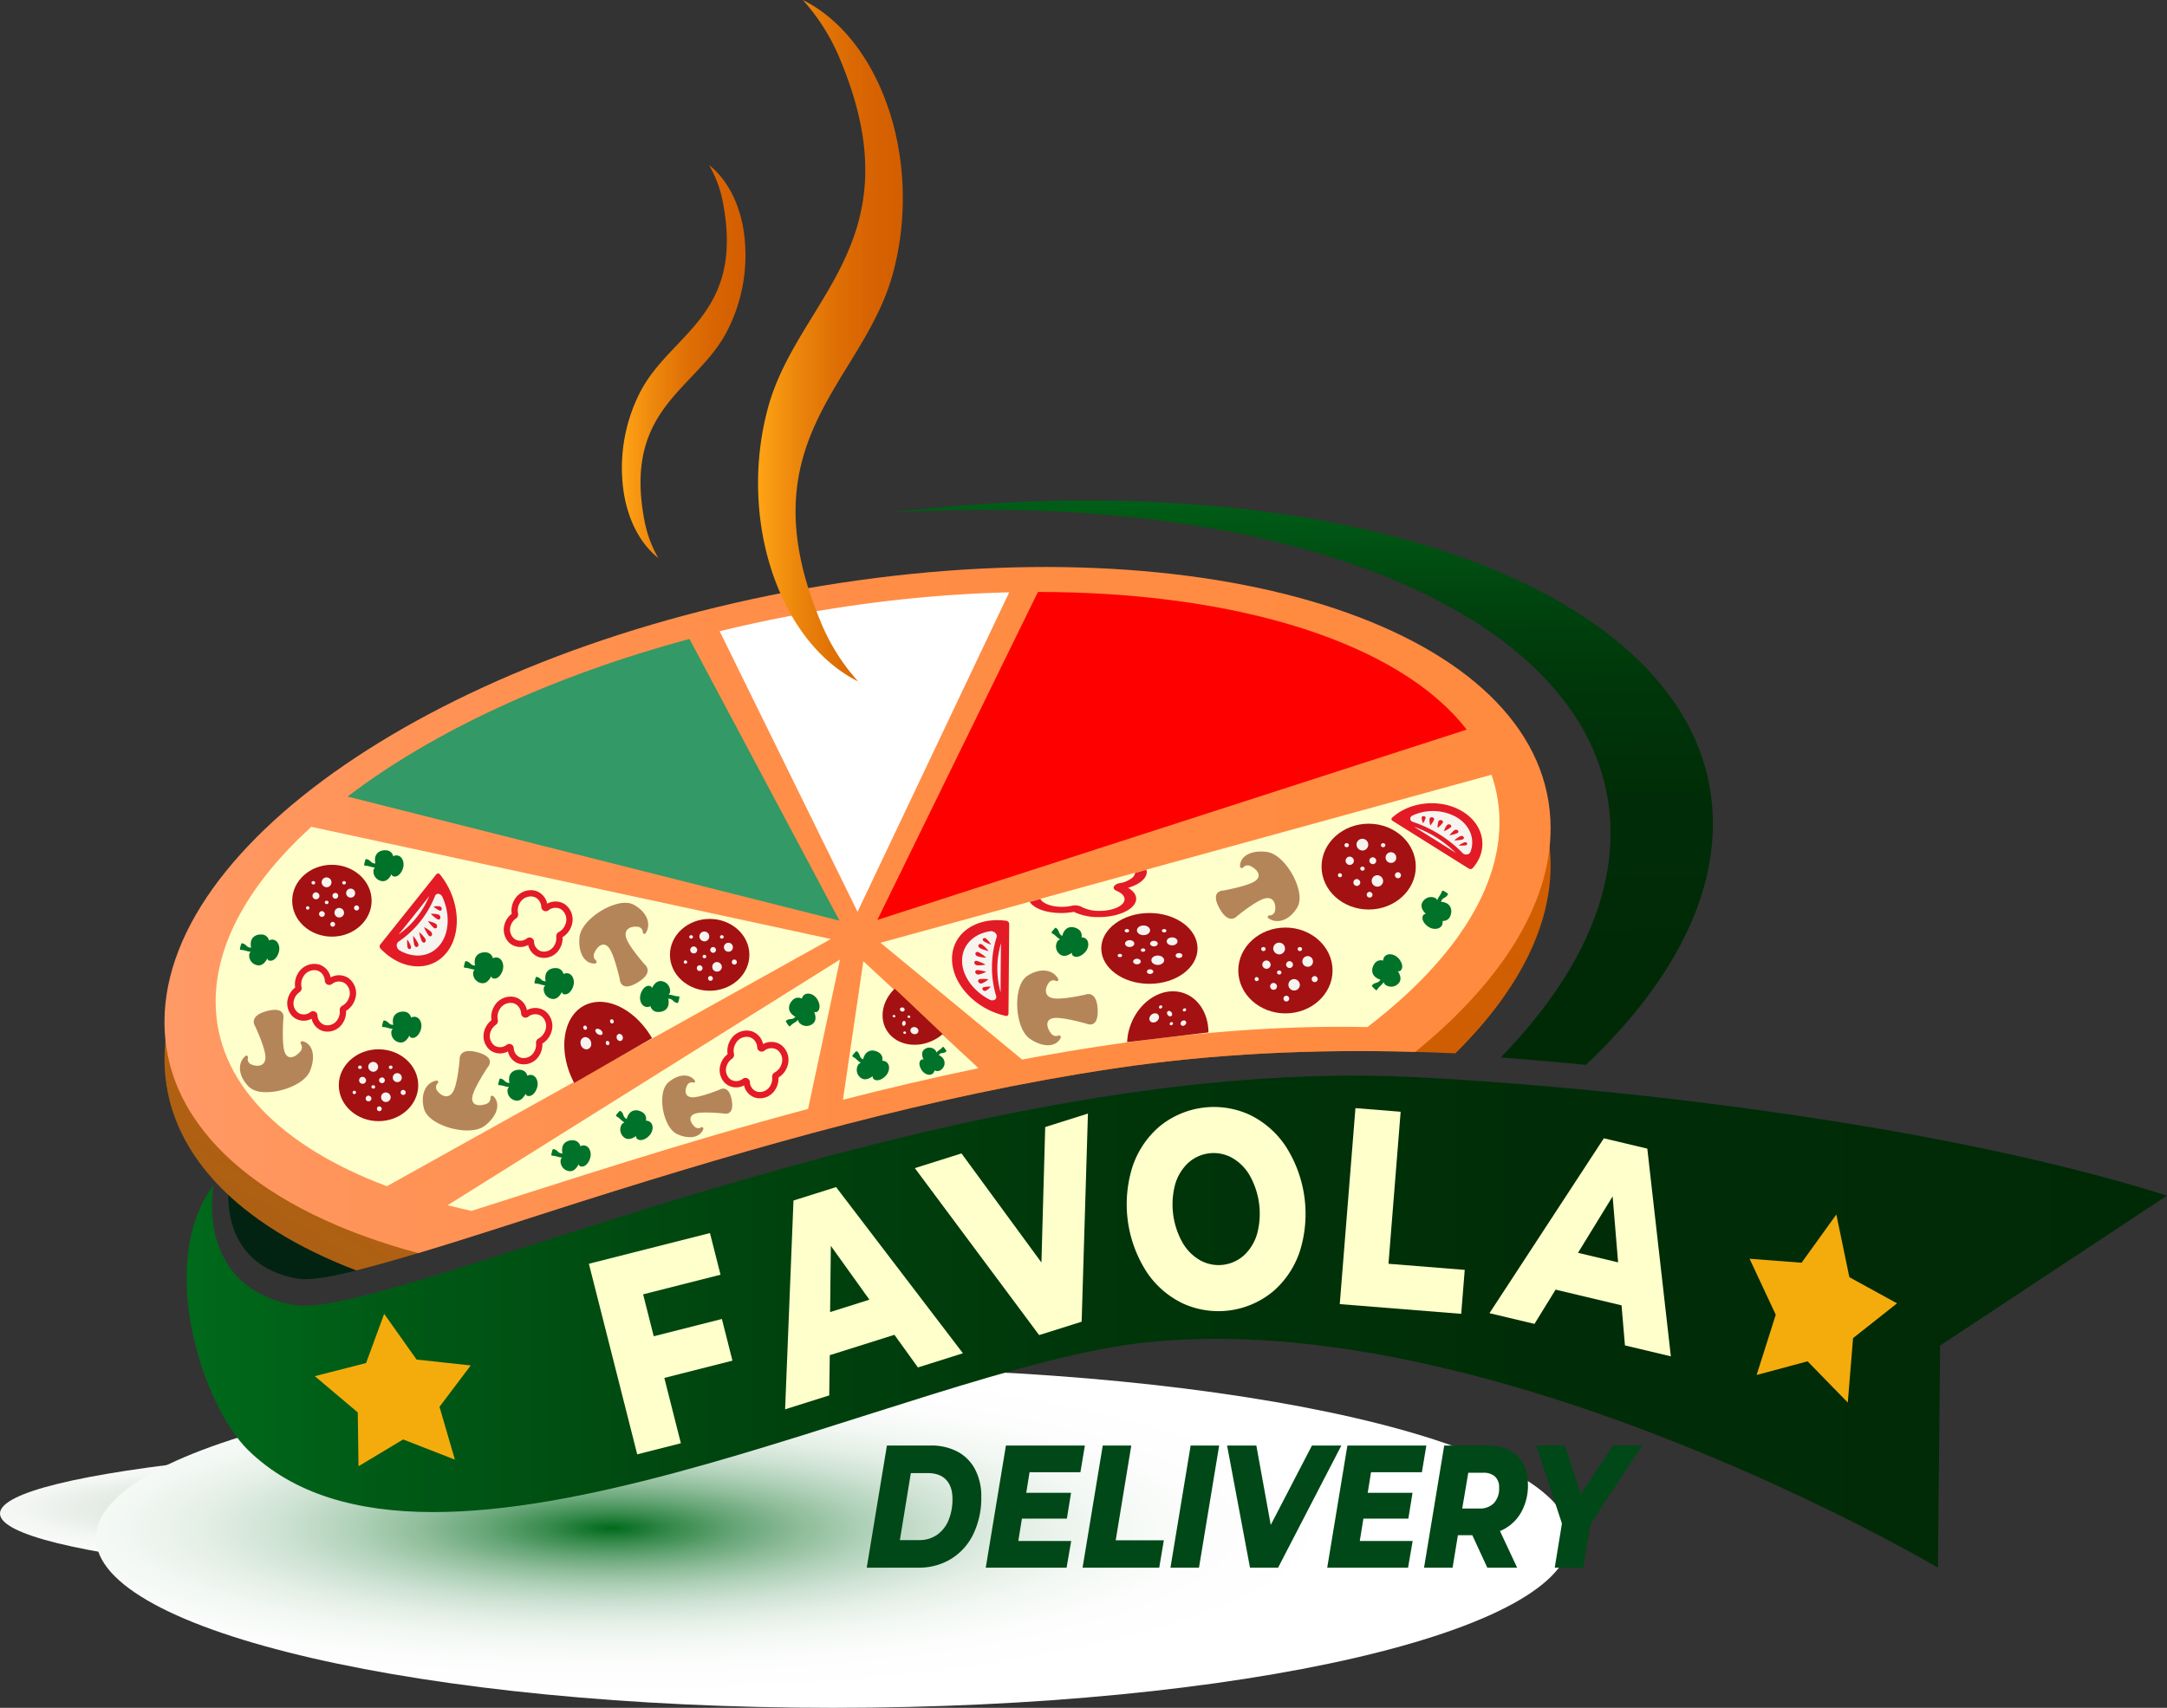 <svg xmlns="http://www.w3.org/2000/svg" xmlns:xlink="http://www.w3.org/1999/xlink" viewBox="0 0 833.019 656.683"><rect x="0" y="0" width="833.019" height="656.683" fill="#333333" stroke="none"/><defs><style>.a5679d46-05f0-4338-8aa2-b23432a3cfeb{isolation:isolate;}.a095a952-1fd0-411e-8ebf-7a6580724344,.a2e5233e-1ddb-412e-80c2-956305ceccbe,.ae158e92-302f-4ca6-ac26-422ae36946f0,.b0dff53c-b5fc-44c5-a2a1-aa030bac6d82,.b5c9ccbe-d242-4153-9c7d-1d5dea6f3d14,.b61f7fa3-f011-4c11-be21-daecb8ea1b67,.b6632977-c80e-47cd-877a-d62a62efac0e,.b8a87171-a213-438b-a3c7-887672347691,.bc217153-6115-44f0-8443-54d680c5cd47,.e15eeac4-5ceb-4e10-9d4d-033c995e7b92,.e199da4b-9f74-4cc8-9635-08727a28168b,.ea734db6-503d-46ef-81bf-0170f4c67238,.f439c09b-6a0f-4fe2-a2d5-1259f36e9a3a,.fe2ca15c-6db2-44a9-8458-6d9ae452ea59,.ff0c7609-188f-453c-a802-141592fd5f71{fill-rule:evenodd;}.a2e5233e-1ddb-412e-80c2-956305ceccbe,.ae158e92-302f-4ca6-ac26-422ae36946f0,.b5c9ccbe-d242-4153-9c7d-1d5dea6f3d14{mix-blend-mode:multiply;}.a2e5233e-1ddb-412e-80c2-956305ceccbe{fill:url(#b8b0de24-1ef9-478b-b23c-ed032833e86e);}.ae158e92-302f-4ca6-ac26-422ae36946f0{fill:url(#b20714d1-0e03-4ac8-bf89-0be9fd901be8);}.b5c9ccbe-d242-4153-9c7d-1d5dea6f3d14{fill:url(#e8681a19-5a0d-44d6-ae1d-4e3d0cb12e7b);}.fe2ca15c-6db2-44a9-8458-6d9ae452ea59{fill:url(#a57e8a2e-8b17-4812-9aef-e1eb91b250fd);}.b0dff53c-b5fc-44c5-a2a1-aa030bac6d82{fill:#022311;}.e15eeac4-5ceb-4e10-9d4d-033c995e7b92{fill:url(#b0286512-3a28-4645-ac85-bd637ad35396);}.bc217153-6115-44f0-8443-54d680c5cd47{fill:url(#a26d01fd-2185-445a-b783-85ee3b91ad62);}.b61f7fa3-f011-4c11-be21-daecb8ea1b67{fill:#396;}.a095a952-1fd0-411e-8ebf-7a6580724344{fill:#fff;}.b8a87171-a213-438b-a3c7-887672347691{fill:red;}.a188c343-779e-4166-a2f6-ec50bf1eeee9,.b6632977-c80e-47cd-877a-d62a62efac0e{fill:#ffc;}.ea734db6-503d-46ef-81bf-0170f4c67238{fill:url(#acc3e2c0-abf5-40f2-ba95-d3d24750f3a9);}.f439c09b-6a0f-4fe2-a2d5-1259f36e9a3a{fill:#f4ac0c;}.e199da4b-9f74-4cc8-9635-08727a28168b{fill:url(#f7b901a4-46fb-43b5-9e5a-f939d988c26f);}.ff0c7609-188f-453c-a802-141592fd5f71{fill:url(#a9b3a0a9-2002-4bff-aa7d-e7dffc4e8546);}.e30b437f-d57f-4338-8ff1-6603bd78f9d4{fill:#004817;}.bcf9acc8-024d-4285-bc67-b0a6ef088194{fill:#a31113;}.f1ff6e37-6c4d-40ad-8bfa-d1e08ee2f07e{fill:#f7f4f0;}.f930aeb3-11c8-44e1-8d1b-d27815c8826f{fill:#b5855a;}.b8bd7982-6633-4fa6-aac9-3860fe00f5bd{fill:#e31b27;}.a2d54ae2-c48b-4337-b54f-d1654d135bd6{fill:#00722a;}</style><radialGradient id="b8b0de24-1ef9-478b-b23c-ed032833e86e" cx="203.222" cy="364.896" r="159.128" gradientTransform="translate(-65.386 523.011) scale(1.285 0.158)" gradientUnits="userSpaceOnUse"><stop offset="0"/><stop offset="0.003" stop-color="#020202"/><stop offset="0.084" stop-color="#373737"/><stop offset="0.168" stop-color="#656565"/><stop offset="0.258" stop-color="#8f8f8f"/><stop offset="0.352" stop-color="#b1b1b1"/><stop offset="0.45" stop-color="#cecece"/><stop offset="0.556" stop-color="#e4e4e4"/><stop offset="0.671" stop-color="#f3f3f3"/><stop offset="0.804" stop-color="#fcfcfc"/><stop offset="0.995" stop-color="#fff"/></radialGradient><radialGradient id="b20714d1-0e03-4ac8-bf89-0be9fd901be8" cx="220.071" cy="-140.67" r="159.126" gradientTransform="translate(-193.887 606.079) scale(1.781 0.185)" gradientUnits="userSpaceOnUse"><stop offset="0" stop-color="#003f05"/><stop offset="0.003" stop-color="#024107"/><stop offset="0.084" stop-color="#37683b"/><stop offset="0.168" stop-color="#658b68"/><stop offset="0.258" stop-color="#8faa91"/><stop offset="0.352" stop-color="#b1c5b3"/><stop offset="0.45" stop-color="#cedacf"/><stop offset="0.556" stop-color="#e4eae4"/><stop offset="0.671" stop-color="#f3f6f3"/><stop offset="0.804" stop-color="#fcfdfc"/><stop offset="0.995" stop-color="#fff"/></radialGradient><radialGradient id="e8681a19-5a0d-44d6-ae1d-4e3d0cb12e7b" cx="240.783" cy="-867.328" r="159.137" gradientTransform="translate(-193.887 943.18) scale(1.781 0.41)" gradientUnits="userSpaceOnUse"><stop offset="0" stop-color="#006a1b"/><stop offset="0.003" stop-color="#026b1d"/><stop offset="0.084" stop-color="#378a4c"/><stop offset="0.168" stop-color="#65a576"/><stop offset="0.258" stop-color="#8fbd9a"/><stop offset="0.352" stop-color="#b1d2ba"/><stop offset="0.45" stop-color="#cee2d3"/><stop offset="0.556" stop-color="#e4efe6"/><stop offset="0.671" stop-color="#f3f8f4"/><stop offset="0.804" stop-color="#fcfdfc"/><stop offset="0.995" stop-color="#fff"/></radialGradient><linearGradient id="a57e8a2e-8b17-4812-9aef-e1eb91b250fd" x1="499.283" y1="177.796" x2="501.283" y2="369.795" gradientUnits="userSpaceOnUse"><stop offset="0" stop-color="#006a1b"/><stop offset="0.092" stop-color="#005b16"/><stop offset="0.266" stop-color="#00450f"/><stop offset="0.457" stop-color="#00360a"/><stop offset="0.678" stop-color="#002d07"/><stop offset="0.995" stop-color="#002a06"/></linearGradient><linearGradient id="b0286512-3a28-4645-ac85-bd637ad35396" x1="212.057" y1="565.258" x2="446.046" y2="176.777" gradientUnits="userSpaceOnUse"><stop offset="0" stop-color="#a96015"/><stop offset="0.031" stop-color="#ab6014"/><stop offset="0.377" stop-color="#c25f09"/><stop offset="0.707" stop-color="#cf5e02"/><stop offset="1" stop-color="#d45e00"/></linearGradient><linearGradient id="a26d01fd-2185-445a-b783-85ee3b91ad62" x1="63.227" y1="349.926" x2="596.07" y2="349.926" gradientUnits="userSpaceOnUse"><stop offset="0" stop-color="#f96"/><stop offset="0.113" stop-color="#ff955b"/><stop offset="0.344" stop-color="#ff8f4c"/><stop offset="0.611" stop-color="#ff8c43"/><stop offset="0.995" stop-color="#ff8b40"/></linearGradient><linearGradient id="acc3e2c0-abf5-40f2-ba95-d3d24750f3a9" x1="71.724" y1="508.184" x2="833.019" y2="508.184" xlink:href="#a57e8a2e-8b17-4812-9aef-e1eb91b250fd"/><linearGradient id="f7b901a4-46fb-43b5-9e5a-f939d988c26f" x1="291.406" y1="130.997" x2="347.053" y2="130.997" gradientUnits="userSpaceOnUse"><stop offset="0" stop-color="#ffa415"/><stop offset="0.259" stop-color="#ed870c"/><stop offset="0.524" stop-color="#df7005"/><stop offset="0.776" stop-color="#d76301"/><stop offset="1" stop-color="#d45e00"/></linearGradient><linearGradient id="a9b3a0a9-2002-4bff-aa7d-e7dffc4e8546" x1="239.028" y1="139.015" x2="286.605" y2="139.015" xlink:href="#f7b901a4-46fb-43b5-9e5a-f939d988c26f"/></defs><title>favola-header-logo</title><g class="a5679d46-05f0-4338-8aa2-b23432a3cfeb"><g id="a5dbb71e-c2c2-4397-a4fe-378f9534806d" data-name="Layer 1"><path class="a2e5233e-1ddb-412e-80c2-956305ceccbe" d="M461.924,582.289c0,13.883-91.564,25.139-204.515,25.139-112.95,0-204.514-11.256-204.514-25.139,0-13.889,91.564-25.145,204.514-25.145C370.36,557.144,461.924,568.4,461.924,582.289Z"/><path class="ae158e92-302f-4ca6-ac26-422ae36946f0" d="M566.727,581.98c0,16.238-126.865,29.404-283.365,29.404C126.867,611.384,0,598.218,0,581.98c0-16.242,126.867-29.406,283.362-29.406C439.861,552.574,566.727,565.738,566.727,581.98Z"/><path class="b5c9ccbe-d242-4153-9c7d-1d5dea6f3d14" d="M603.609,591.359c0,36.076-126.865,65.324-283.365,65.324-156.495,0-283.363-29.248-283.363-65.324,0-36.088,126.868-65.336,283.363-65.336C476.744,526.023,603.609,555.271,603.609,591.359Z"/><path class="fe2ca15c-6db2-44a9-8458-6d9ae452ea59" d="M341.753,197.169C517.803,175.939,658.457,228.347,658.457,316.758c0,31.492-17.855,63.4-48.794,92.7-11.165-1.088-22.132-2.039-32.8-2.859,26.898-27.505,42.259-57.062,42.259-86.264C619.122,238.616,498.96,187.655,341.753,197.169Z"/><path class="b0dff53c-b5fc-44c5-a2a1-aa030bac6d82" d="M88.263,452.967s-6.445,32.639,25.741,38.623c6.175,1.15,18.631-1.579,35.834-6.582C123.48,477.767,102.264,466.837,88.263,452.967Z"/><path class="e15eeac4-5ceb-4e10-9d4d-033c995e7b92" d="M329.648,237.483c147.143-20.555,266.422,22.125,266.422,95.332,0,24.486-13.357,49.281-36.621,72.21-43.643-2.002-87.32-.759-131.232,5.812-69.621,10.414-137.519,29.842-204.509,51.07-24.19,7.665-48.412,15.809-72.793,22.814-2.851.818-8.146,2.345-13.912,3.782-45.704-17.411-73.775-45.736-73.775-81.25C63.227,334.045,182.51,258.039,329.648,237.483Z"/><path class="bc217153-6115-44f0-8443-54d680c5cd47" d="M329.648,223.179c147.143-20.557,266.422,22.126,266.422,95.33,0,29.464-19.329,59.373-52.005,85.948-38.528-1.068-77.097.581-115.849,6.381-69.621,10.414-137.519,29.842-204.509,51.07-20.936,6.637-41.895,13.626-62.961,19.927C101.212,465.844,63.227,434.256,63.227,392.944,63.227,319.741,182.51,243.732,329.648,223.179Z"/><path class="b61f7fa3-f011-4c11-be21-daecb8ea1b67" d="M133.627,306.291l189.078,47.714-57.662-108.311C212.037,259.96,166.105,281.473,133.627,306.291Z"/><path class="a095a952-1fd0-411e-8ebf-7a6580724344" d="M276.652,242.716l52.996,107.882,58.299-122.846a510.371,510.371,0,0,0-58.299,4.832A536.49,536.49,0,0,0,276.652,242.716Z"/><path class="b8a87171-a213-438b-a3c7-887672347691" d="M398.995,227.62l-61.727,126.102L563.803,280.551C538.352,247.583,476.587,227.627,398.995,227.62Z"/><path class="b6632977-c80e-47cd-877a-d62a62efac0e" d="M573.342,297.91,338.475,362.509l54.453,44.911c43.937-8.282,89.133-13.447,132.685-12.48,31.857-24.329,50.794-51.835,50.794-78.813A55.004,55.004,0,0,0,573.342,297.91Z"/><path class="b6632977-c80e-47cd-877a-d62a62efac0e" d="M376.155,410.738l-44.275-41.146-7.84,53.281C341.012,418.514,358.451,414.409,376.155,410.738Z"/><path class="b6632977-c80e-47cd-877a-d62a62efac0e" d="M310.64,426.394l12.271-57.447L172.075,463.431q4.485,1.151,9.148,2.186C216.547,454.406,261.355,439.582,310.64,426.394Z"/><path class="b6632977-c80e-47cd-877a-d62a62efac0e" d="M148.723,456.12,319.389,361.064l-199.729-43.139c-23.311,21.276-36.765,44.398-36.765,67.144C82.894,416.059,107.873,440.77,148.723,456.12Z"/><path class="ea734db6-503d-46ef-81bf-0170f4c67238" d="M82.124,455.626s-7.696,38.985,30.746,46.136c35.98,6.692,250.356-96.868,431.011-87.595l-.015-.009.112.009c87.312,4.506,207.45,19.674,289.039,45.577l-87.202,57.624-.858,85.42S574.511,501.879,440.408,516.185c-92.343,9.849-274.739,109.887-344.972,41.456C78.003,540.655,59.676,485.672,82.124,455.626Z"/><polygon class="f439c09b-6a0f-4fe2-a2d5-1259f36e9a3a" points="147.679 505.195 160.145 522.778 180.954 525.032 168.95 540.934 174.861 561.247 154.975 553.494 137.817 563.792 137.532 543.097 121.019 529.154 140.727 524.112 147.679 505.195"/><polygon class="f439c09b-6a0f-4fe2-a2d5-1259f36e9a3a" points="705.91 466.984 710.915 491.097 729.245 501.156 712.338 514.526 710.31 539.297 694.852 523.45 675.265 528.702 682.619 505.536 672.549 484.006 692.547 485.543 705.91 466.984"/><path class="e199da4b-9f74-4cc8-9635-08727a28168b" d="M315.306,238.671c-28.898-69.739,16.449-91.346,27.926-133.462,6.01-22.058,5.117-47.599-4.004-69.601C332.073,18.339,321.061,6.169,308.614,0a78.798,78.798,0,0,1,14.538,23.323c28.898,69.736-16.449,91.345-27.923,133.462-6.012,22.058-5.119,47.596,4.001,69.601,7.155,17.267,18.167,29.436,30.614,35.607A78.765,78.765,0,0,1,315.306,238.671Z"/><path class="ff0c7609-188f-453c-a802-141592fd5f71" d="M247.627,199.599c-7.987-43.023,20.326-49.818,31.904-72.316a63.797,63.797,0,0,0,6.111-39.948c-1.978-10.654-6.756-18.881-13.072-23.877a45.514,45.514,0,0,1,5.434,14.973c7.992,43.023-20.324,49.816-31.902,72.316a63.808,63.808,0,0,0-6.111,39.948c1.98,10.654,6.759,18.881,13.072,23.877A45.643,45.643,0,0,1,247.627,199.599Z"/><path class="a188c343-779e-4166-a2f6-ec50bf1eeee9" d="M343.825,513.252l-24.855,7.835-.203,15.464-16.962,5.347,3.221-80.281,16.375-5.161L370.158,520.353l-17.298,5.452Zm-9.61-13.504-14.831-20.691-.284,25.456Z"/><path class="a188c343-779e-4166-a2f6-ec50bf1eeee9" d="M247.221,497.691,251.308,513.813l26.195-6.642,4.062,16.018-26.195,6.642,6.37,25.125-16.785,4.256-18.58-73.281,46.542-11.8,4.061,16.017Z"/><path class="a188c343-779e-4166-a2f6-ec50bf1eeee9" d="M418.216,428.183l-2.416,80.028L399.457,513.363l-47.786-64.204,17.936-5.653,30.729,41.95,1.454-52.095Z"/><path class="a188c343-779e-4166-a2f6-ec50bf1eeee9" d="M454.686,501.189a34.79,34.79,0,0,1-14.012-12.27,48.095,48.095,0,0,1-5.421-40.027,34.787,34.787,0,0,1,10.243-15.556,32.929,32.929,0,0,1,34.812-4.715,34.794,34.794,0,0,1,14.012,12.271,48.086,48.086,0,0,1,5.421,40.027A34.771,34.771,0,0,1,489.498,496.474a32.928,32.928,0,0,1-34.812,4.715Zm23.725-18.689a18.261,18.261,0,0,0,4.911-8.349,30.044,30.044,0,0,0-3.029-22.368,18.272,18.272,0,0,0-6.955-6.741A14.582,14.582,0,0,0,456.585,447.31a18.242,18.242,0,0,0-4.911,8.349,30.028,30.028,0,0,0,3.029,22.368,18.23,18.23,0,0,0,6.955,6.741,14.577,14.577,0,0,0,16.752-2.269Z"/><path class="a188c343-779e-4166-a2f6-ec50bf1eeee9" d="M521.047,426.093l17.377,1.391-4.678,58.457,29.313,2.346L561.707,505.188l-46.691-3.736Z"/><path class="a188c343-779e-4166-a2f6-ec50bf1eeee9" d="M623.336,501.921l-25.354-6.033-8.111,13.168-17.301-4.117,43.967-67.248,16.703,3.975,9.052,79.864-17.645-4.198Zm-1.317-16.522-2.108-25.369L606.602,481.73Z"/><path class="e30b437f-d57f-4338-8ff1-6603bd78f9d4" d="M340.94,555.829h16.837a21.362,21.362,0,0,1,10.357,2.382,16.255,16.255,0,0,1,6.729,6.843,22.199,22.199,0,0,1,2.354,10.499,31.807,31.807,0,0,1-3.074,14.355,22.744,22.744,0,0,1-8.557,9.526,23.595,23.595,0,0,1-12.573,3.354H333.186Zm12.406,36.36a11.674,11.674,0,0,0,6.896-2.046,12.646,12.646,0,0,0,4.403-5.636,21.015,21.015,0,0,0,1.495-8.15q0-4.762-2.437-7.346-2.438-2.583-7.145-2.583h-6.425l-4.209,25.761Z"/><path class="e30b437f-d57f-4338-8ff1-6603bd78f9d4" d="M395.772,566.093l-1.273,7.916h17.225l-1.606,9.929H392.837l-1.385,8.587h20.327l-1.772,10.264H378.935l7.754-46.96H417.041l-1.717,10.265Z"/><path class="e30b437f-d57f-4338-8ff1-6603bd78f9d4" d="M423.909,555.829H434.876l-5.982,36.428h18.5l-1.772,10.532h-29.467Z"/><path class="e30b437f-d57f-4338-8ff1-6603bd78f9d4" d="M457.694,555.829h10.967l-7.755,46.96h-10.967Z"/><path class="e30b437f-d57f-4338-8ff1-6603bd78f9d4" d="M515.629,555.829l-24.315,46.96H480.513l-8.806-46.96h11.243l5.539,30.524,15.841-30.524Z"/><path class="e30b437f-d57f-4338-8ff1-6603bd78f9d4" d="M527.038,566.093l-1.273,7.916h17.226l-1.606,9.929H524.103l-1.385,8.587h20.327l-1.772,10.264H510.2l7.755-46.96h30.352l-1.717,10.265Z"/><path class="e30b437f-d57f-4338-8ff1-6603bd78f9d4" d="M584.529,581.891a16.516,16.516,0,0,1-7.92,6.81l6.591,14.088H571.735L565.975,590.311h-5.538l-2.05,12.478h-10.967l7.755-46.96h16.561q7.421,0,11.521,3.958,4.099,3.959,4.099,11.002A21.011,21.011,0,0,1,584.529,581.891ZM574.671,567.737a6.48,6.48,0,0,0-4.486-1.442h-5.761l-2.326,13.752h6.536a7.457,7.457,0,0,0,5.649-2.079,8.191,8.191,0,0,0,1.994-5.904A5.523,5.523,0,0,0,574.671,567.737Z"/><path class="e30b437f-d57f-4338-8ff1-6603bd78f9d4" d="M611.337,586.152,608.623,602.789H597.656l2.77-16.973-9.858-29.987h11.021l6.093,18.717,12.406-18.717H631.221Z"/><path class="bcf9acc8-024d-4285-bc67-b0a6ef088194" d="M451.922,381.216c7.422.59,12.585,7.352,12.614,15.763l-31.249,3.746a21.272,21.272,0,0,1,.257-2.568C435.214,388.143,443.459,380.544,451.922,381.216Z"/><path class="f1ff6e37-6c4d-40ad-8bfa-d1e08ee2f07e" d="M445.278,391.974a2.195,2.195,0,0,1-2.516,1.114,1.504,1.504,0,0,1-.674-2.255,2.197,2.197,0,0,1,2.516-1.114A1.506,1.506,0,0,1,445.278,391.974Z"/><path class="f1ff6e37-6c4d-40ad-8bfa-d1e08ee2f07e" d="M448.652,389.206a.798.798,0,0,1,1.241-.337,1.32,1.32,0,0,1,.666,1.435.798.798,0,0,1-1.241.337A1.321,1.321,0,0,1,448.652,389.206Z"/><path class="f1ff6e37-6c4d-40ad-8bfa-d1e08ee2f07e" d="M453.977,393.069a1.28,1.28,0,0,1,1.467-.651.878.878,0,0,1,.394,1.316,1.282,1.282,0,0,1-1.467.652A.879.879,0,0,1,453.977,393.069Z"/><path class="f1ff6e37-6c4d-40ad-8bfa-d1e08ee2f07e" d="M454.774,388.116a.759.759,0,0,1,.87-.387.521.521,0,0,1,.234.782.76.76,0,0,1-.871.385A.52.52,0,0,1,454.774,388.116Z"/><path class="f1ff6e37-6c4d-40ad-8bfa-d1e08ee2f07e" d="M449.783,393.334a.72.72,0,0,1,.896-.26.553.553,0,0,1,.096.832.723.723,0,0,1-.898.259A.553.553,0,0,1,449.783,393.334Z"/><path class="f1ff6e37-6c4d-40ad-8bfa-d1e08ee2f07e" d="M446.649,387.479a.721.721,0,0,1-.896.26.553.553,0,0,1-.094-.832.721.721,0,0,1,.896-.26A.553.553,0,0,1,446.649,387.479Z"/><path class="f930aeb3-11c8-44e1-8d1b-d27815c8826f" d="M486.879,327.564c5.818.737,10.02,8.837,10.02,8.837s4.586,7.924,1.74,12.606c-2.953,4.865-7.595,6.427-10.987,4.106a.599.599,0,0,1,.223-1.128,2.168,2.168,0,0,0,2.268-1.801c.457-2.605-.591-5.573-4.02-4.684-3.433.89-10.588,6.767-10.588,6.767s-3.089,3.693-6.787-3.047c-3.695-6.738,1.402-6.776,1.402-6.776s9.454-1.686,12.293-3.652c2.838-1.968.864-4.512-1.699-5.74a2.343,2.343,0,0,0-2.94.568.676.676,0,0,1-1.123-.513C476.68,329.24,480.835,326.796,486.879,327.564Z"/><path class="b8bd7982-6633-4fa6-aac9-3860fe00f5bd" d="M564.642,333.997l-29.355-18.4a.708.708,0,0,1-.155-1.162c6.998-6.411,18.999-7.474,27.289-2.278s9.831,14.746,3.674,21.682A1.196,1.196,0,0,1,564.642,333.997Z"/><path class="f1ff6e37-6c4d-40ad-8bfa-d1e08ee2f07e" d="M563.911,328.542a1.939,1.939,0,0,1-1.659-.519,47.827,47.827,0,0,0-19.111-11.99,1.417,1.417,0,0,1-1.025-1.165,1.321,1.321,0,0,1,.833-1.258,18.534,18.534,0,0,1,17.264.788c5.058,3.168,6.856,8.466,5.033,13.201A1.635,1.635,0,0,1,563.911,328.542Z"/><path class="f1ff6e37-6c4d-40ad-8bfa-d1e08ee2f07e" d="M543.585,317.912q8.078,4.97,16.03,10.046A42.746,42.746,0,0,0,543.585,317.912Z"/><path class="b8bd7982-6633-4fa6-aac9-3860fe00f5bd" d="M560.041,320.425a13.082,13.082,0,0,1-2.831.773l.004-.003a9.209,9.209,0,0,1,1.796-1.898l.045-.034a1.068,1.068,0,0,1,.728-.216,1.006,1.006,0,0,1,.678.306.578.578,0,0,1,.142.572.743.743,0,0,1-.456.457Z"/><path class="b8bd7982-6633-4fa6-aac9-3860fe00f5bd" d="M561.989,322.839a13.409,13.409,0,0,1-2.965.315l.002-.003a10.618,10.618,0,0,1,2.228-1.577l.052-.028a1.129,1.129,0,0,1,.768-.099.895.895,0,0,1,.591.405.568.568,0,0,1-.002.584.842.842,0,0,1-.56.377Z"/><path class="b8bd7982-6633-4fa6-aac9-3860fe00f5bd" d="M563.287,325.055a12.045,12.045,0,0,1-2.56.053l.002-.003a9.724,9.724,0,0,1,2.093-1.162l.046-.022a1.008,1.008,0,0,1,.667-.025.703.703,0,0,1,.449.38.481.481,0,0,1-.075.491.795.795,0,0,1-.523.275Z"/><path class="b8bd7982-6633-4fa6-aac9-3860fe00f5bd" d="M552.912,315.956a7.07,7.07,0,0,0-.273,2.377l.004-.003a9.489,9.489,0,0,0,1.888-1.839l.031-.043a.614.614,0,0,0,.091-.615.833.833,0,0,0-.531-.455,1.084,1.084,0,0,0-.733.025.747.747,0,0,0-.45.461Z"/><path class="b8bd7982-6633-4fa6-aac9-3860fe00f5bd" d="M549.509,315.019a7.062,7.062,0,0,0,.316,2.371l.004-.003a8.303,8.303,0,0,0,1.397-2.099l.021-.046a.61.61,0,0,0-.064-.618.94.94,0,0,0-.632-.362,1.042,1.042,0,0,0-.711.139.659.659,0,0,0-.327.523Z"/><path class="b8bd7982-6633-4fa6-aac9-3860fe00f5bd" d="M546.504,314.537a6.26,6.26,0,0,0,.543,1.994l.002-.003a6.743,6.743,0,0,0,.924-1.895l.012-.04a.541.541,0,0,0-.126-.522.835.835,0,0,0-.57-.26.847.847,0,0,0-.579.173.543.543,0,0,0-.213.473Z"/><path class="b8bd7982-6633-4fa6-aac9-3860fe00f5bd" d="M557.524,318.252a11.463,11.463,0,0,1-2.457,1.363l.002-.006a7.811,7.811,0,0,1,1.076-2.216l.029-.043a.948.948,0,0,1,.628-.368,1.134,1.134,0,0,1,.758.145.662.662,0,0,1,.333.519.641.641,0,0,1-.281.541Z"/><path class="f930aeb3-11c8-44e1-8d1b-d27815c8826f" d="M396.106,399.565c-4.889-3.239-5.066-12.362-5.066-12.362s-.6-9.136,4.026-12.072c4.803-3.052,9.656-2.396,11.669,1.188a.599.599,0,0,1-.699.912,2.168,2.168,0,0,0-2.831.609c-1.564,2.133-1.94,5.258,1.528,5.981,3.472.724,12.491-1.374,12.491-1.374s4.406-1.942,4.734,5.74c.326,7.678-4.259,5.453-4.259,5.453s-9.222-2.678-12.638-2.173c-3.417.507-2.774,3.662-1.021,5.899a2.343,2.343,0,0,0,2.887.794.676.676,0,0,1,.779.958C405.991,402.582,401.183,402.931,396.106,399.565Z"/><path class="b8bd7982-6633-4fa6-aac9-3860fe00f5bd" d="M387.947,355.215l-.273,34.644a.857.857,0,0,1-1.145.743c-11.531-2.581-20.64-12.23-20.564-22.014s9.311-16.116,20.848-14.526A1.29,1.29,0,0,1,387.947,355.215Z"/><path class="f1ff6e37-6c4d-40ad-8bfa-d1e08ee2f07e" d="M382.573,358.705a1.658,1.658,0,0,1,.544,1.684,38.197,38.197,0,0,0-.189,22.56,1.256,1.256,0,0,1-.571,1.485,2.035,2.035,0,0,1-1.904-.047c-6.257-3.214-10.662-9.133-10.615-15.1.044-5.968,4.54-10.284,10.837-11.222A2.345,2.345,0,0,1,382.573,358.705Z"/><path class="f1ff6e37-6c4d-40ad-8bfa-d1e08ee2f07e" d="M384.652,381.584c-.017-6.323.039-12.618.146-18.917A34.105,34.105,0,0,0,384.652,381.584Z"/><path class="b8bd7982-6633-4fa6-aac9-3860fe00f5bd" d="M376.425,366.265a15.669,15.669,0,0,1,2.71,2.002l-.006-.002a14.323,14.323,0,0,1-3.231-.53l-.066-.02a1.295,1.295,0,0,1-.716-.506.824.824,0,0,1-.122-.738.669.669,0,0,1,.52-.421,1.133,1.133,0,0,1,.794.147Z"/><path class="b8bd7982-6633-4fa6-aac9-3860fe00f5bd" d="M377.725,363.339a14.368,14.368,0,0,1,2.307,2.356l-.005,0a15.489,15.489,0,0,1-3.173-1.067l-.064-.03a1.23,1.23,0,0,1-.616-.601.728.728,0,0,1,.042-.715.757.757,0,0,1,.629-.306,1.205,1.205,0,0,1,.777.278Z"/><path class="b8bd7982-6633-4fa6-aac9-3860fe00f5bd" d="M379.243,361.069a12.159,12.159,0,0,1,1.756,2.15l-.005,0a13.471,13.471,0,0,1-2.638-1.169l-.054-.028a1.032,1.032,0,0,1-.47-.554.583.583,0,0,1,.11-.582.686.686,0,0,1,.578-.194,1.082,1.082,0,0,1,.643.3Z"/><path class="b8bd7982-6633-4fa6-aac9-3860fe00f5bd" d="M376.358,374.679a10.128,10.128,0,0,0,2.734-1.017l-.005-.002a14.613,14.613,0,0,0-3.229-.638l-.067-.004a.874.874,0,0,0-.721.246.691.691,0,0,0-.136.691,1.108,1.108,0,0,0,.513.61,1.142,1.142,0,0,0,.793.14Z"/><path class="b8bd7982-6633-4fa6-aac9-3860fe00f5bd" d="M377.612,378.066a8.82,8.82,0,0,0,2.336-1.515l-.006-.001a13.2,13.2,0,0,0-3.182-.085l-.064.006a.717.717,0,0,0-.591,1.107,1.186,1.186,0,0,0,.621.532,1.028,1.028,0,0,0,.779.004Z"/><path class="b8bd7982-6633-4fa6-aac9-3860fe00f5bd" d="M379.089,380.876a7.151,7.151,0,0,0,1.781-1.51l-.005,0a10.666,10.666,0,0,0-2.649.21l-.051.011a.629.629,0,0,0-.477.382.684.684,0,0,0,.099.621,1.028,1.028,0,0,0,.571.402.837.837,0,0,0,.649-.067Z"/><path class="b8bd7982-6633-4fa6-aac9-3860fe00f5bd" d="M375.762,369.549a15.878,15.878,0,0,1,3.095,1.373l-.008.001a12.352,12.352,0,0,1-3.094.25L375.69,371.172a1.319,1.319,0,0,1-.812-.341,1.011,1.011,0,0,1-.347-.721.625.625,0,0,1,.336-.557.996.996,0,0,1,.767-.045Z"/><path class="bcf9acc8-024d-4285-bc67-b0a6ef088194" d="M341.265,396.783c-3.51-4.965-2.229-11.937,2.685-16.614l18.429,17.453a16.734,16.734,0,0,1-1.638,1.262C354.004,403.387,345.268,402.445,341.265,396.783Z"/><path class="f1ff6e37-6c4d-40ad-8bfa-d1e08ee2f07e" d="M351.021,394.976a1.687,1.687,0,0,1,1.959.955,1.26,1.26,0,0,1-.972,1.67,1.688,1.688,0,0,1-1.96-.955A1.262,1.262,0,0,1,351.021,394.976Z"/><path class="f1ff6e37-6c4d-40ad-8bfa-d1e08ee2f07e" d="M347.646,394.401c-.37.173-.747-.091-.842-.589a1.13,1.13,0,0,1,.495-1.212c.369-.172.747.092.842.589A1.131,1.131,0,0,1,347.646,394.401Z"/><path class="f1ff6e37-6c4d-40ad-8bfa-d1e08ee2f07e" d="M347.144,388.933a.984.984,0,0,1-1.143-.556.735.735,0,0,1,.567-.975.985.985,0,0,1,1.144.556A.736.736,0,0,1,347.144,388.933Z"/><path class="f1ff6e37-6c4d-40ad-8bfa-d1e08ee2f07e" d="M343.828,391.179a.584.584,0,0,1-.678-.329.437.437,0,0,1,.337-.579.584.584,0,0,1,.678.331A.435.435,0,0,1,343.828,391.179Z"/><path class="f1ff6e37-6c4d-40ad-8bfa-d1e08ee2f07e" d="M349.478,391.408a.565.565,0,0,1-.618-.416.453.453,0,0,1,.438-.521.567.567,0,0,1,.618.418A.452.452,0,0,1,349.478,391.408Z"/><path class="f1ff6e37-6c4d-40ad-8bfa-d1e08ee2f07e" d="M347.675,396.61a.565.565,0,0,1,.618.416.453.453,0,0,1-.439.519.565.565,0,0,1-.618-.416A.452.452,0,0,1,347.675,396.61Z"/><path class="bcf9acc8-024d-4285-bc67-b0a6ef088194" d="M226.876,385.733c8.11-2.34,18.053,3.541,23.778,13.47l-29.925,17.213a34.296,34.296,0,0,1-1.473-3.14C214.21,400.757,217.629,388.402,226.876,385.733Z"/><path class="f1ff6e37-6c4d-40ad-8bfa-d1e08ee2f07e" d="M227.259,401.166a2.003,2.003,0,0,1-1.859,2.345,2.475,2.475,0,0,1-2.227-2.39,2.005,2.005,0,0,1,1.859-2.347A2.481,2.481,0,0,1,227.259,401.166Z"/><path class="f1ff6e37-6c4d-40ad-8bfa-d1e08ee2f07e" d="M228.89,396.515c-.167-.644.308-1.05,1.061-.906a2.239,2.239,0,0,1,1.664,1.424c.167.644-.308,1.05-1.061.906A2.242,2.242,0,0,1,228.89,396.515Z"/><path class="f1ff6e37-6c4d-40ad-8bfa-d1e08ee2f07e" d="M237.039,398.902a1.168,1.168,0,0,1,1.083-1.369,1.445,1.445,0,0,1,1.3,1.395,1.17,1.17,0,0,1-1.083,1.371A1.447,1.447,0,0,1,237.039,398.902Z"/><path class="f1ff6e37-6c4d-40ad-8bfa-d1e08ee2f07e" d="M234.511,392.722a.693.693,0,0,1,.641-.813.858.858,0,0,1,.772.828.693.693,0,0,1-.644.811A.855.855,0,0,1,234.511,392.722Z"/><path class="f1ff6e37-6c4d-40ad-8bfa-d1e08ee2f07e" d="M232.86,400.931a.657.657,0,0,1,.755-.674.902.902,0,0,1,.663.944.659.659,0,0,1-.758.673A.901.901,0,0,1,232.86,400.931Z"/><path class="f1ff6e37-6c4d-40ad-8bfa-d1e08ee2f07e" d="M225.639,395.293a.657.657,0,0,1-.755.674.901.901,0,0,1-.66-.945.658.658,0,0,1,.755-.674A.9.9,0,0,1,225.639,395.293Z"/><path class="f930aeb3-11c8-44e1-8d1b-d27815c8826f" d="M222.748,360.522c.509-5.842,8.438-10.358,8.438-10.358s7.738-4.893,12.529-2.232c4.976,2.761,6.719,7.338,4.533,10.818a.599.599,0,0,1-1.135-.179,2.168,2.168,0,0,0-1.888-2.196c-2.621-.355-5.546.809-4.524,4.2,1.023,3.396,7.176,10.316,7.176,10.316s3.811,2.942-2.78,6.901c-6.589,3.955-6.825-1.136-6.825-1.136s-2.054-9.381-4.13-12.14c-2.078-2.759-4.542-.687-5.67,1.922a2.343,2.343,0,0,0,.682,2.916.676.676,0,0,1-.469,1.142C224.821,370.648,222.218,366.591,222.748,360.522Z"/><path class="f930aeb3-11c8-44e1-8d1b-d27815c8826f" d="M260.52,436.191c-4.511-1.969-5.649-9.486-5.649-9.486s-1.499-7.467,2.12-10.565c3.757-3.22,7.959-3.382,10.059-.71a.521.521,0,0,1-.497.856,1.951,1.951,0,0,0-2.343.914c-1.101,1.99-1.082,4.629,1.948,4.723,3.033.095,10.481-2.948,10.481-2.948s3.539-2.245,4.65,4.059c1.108,6.301-3.034,5.126-3.034,5.126s-8.138-.877-10.99.036c-2.853.915-1.965,3.43-.231,5.025a2.021,2.021,0,0,0,2.543.238.551.551,0,0,1,.767.679C269.259,437.252,265.205,438.238,260.52,436.191Z"/><path class="f930aeb3-11c8-44e1-8d1b-d27815c8826f" d="M186.57,432.717c-4.573,3.671-13.318,1.063-13.318,1.063s-8.885-2.209-10.274-7.509c-1.445-5.504.657-9.928,4.683-10.754a.599.599,0,0,1,.656.944,2.168,2.168,0,0,0-.281,2.882c1.555,2.139,4.418,3.448,6.162.365,1.746-3.087,2.493-12.316,2.493-12.316s-.509-4.788,6.908-2.763c7.413,2.026,3.898,5.717,3.898,5.717s-5.358,7.97-5.917,11.377c-.557,3.409,2.643,3.757,5.308,2.768a2.343,2.343,0,0,0,1.635-2.509.676.676,0,0,1,1.149-.451C192.453,424.218,191.322,428.904,186.57,432.717Z"/><path class="f930aeb3-11c8-44e1-8d1b-d27815c8826f" d="M119.24,411.627c-2.14,5.46-11.023,7.548-11.023,7.548s-8.806,2.504-12.648-1.403c-3.992-4.056-4.37-8.939-1.288-11.659a.599.599,0,0,1,1.039.492,2.168,2.168,0,0,0,1.19,2.64c2.414,1.082,5.548.793,5.527-2.749-.021-3.546-3.965-11.924-3.965-11.924s-2.823-3.9,4.618-5.833c7.438-1.93,6.225,3.02,6.225,3.02s-.683,9.579.528,12.813c1.213,3.234,4.162,1.944,5.982-.24a2.343,2.343,0,0,0,.17-2.99.676.676,0,0,1,.773-.963C120.115,401.328,121.465,405.956,119.24,411.627Z"/><path class="b8bd7982-6633-4fa6-aac9-3860fe00f5bd" d="M146.152,363.214,167.768,336.14a.857.857,0,0,1,1.36.123c7.473,9.153,8.675,22.369,2.571,30.015s-17.278,6.921-25.368-1.456A1.29,1.29,0,0,1,146.152,363.214Z"/><path class="f1ff6e37-6c4d-40ad-8bfa-d1e08ee2f07e" d="M152.534,363.79a1.658,1.658,0,0,1,.613-1.66,38.197,38.197,0,0,0,14.085-17.624,1.256,1.256,0,0,1,1.366-.815,2.035,2.035,0,0,1,1.468,1.213c2.935,6.392,2.742,13.768-.98,18.432-3.722,4.666-9.923,5.282-15.454,2.13A2.345,2.345,0,0,1,152.534,363.79Z"/><path class="f1ff6e37-6c4d-40ad-8bfa-d1e08ee2f07e" d="M165.033,344.515q-5.84,7.474-11.802,14.786A34.105,34.105,0,0,0,165.033,344.515Z"/><path class="b8bd7982-6633-4fa6-aac9-3860fe00f5bd" d="M162.038,361.643a15.669,15.669,0,0,1-.894-3.248l.004.005a14.323,14.323,0,0,1,2.213,2.413l.039.057a1.296,1.296,0,0,1,.251.84.824.824,0,0,1-.36.655.669.669,0,0,1-.669.01,1.133,1.133,0,0,1-.533-.606Z"/><path class="b8bd7982-6633-4fa6-aac9-3860fe00f5bd" d="M159.209,363.141a14.368,14.368,0,0,1-.359-3.278l.004.003a15.489,15.489,0,0,1,1.836,2.799l.032.063a1.23,1.23,0,0,1,.113.853.728.728,0,0,1-.475.536.757.757,0,0,1-.683-.148,1.205,1.205,0,0,1-.439-.699Z"/><path class="b8bd7982-6633-4fa6-aac9-3860fe00f5bd" d="M156.613,363.988a12.158,12.158,0,0,1-.053-2.776l.004.003a13.472,13.472,0,0,1,1.352,2.549l.025.055a1.032,1.032,0,0,1,.027.726.583.583,0,0,1-.446.39.686.686,0,0,1-.574-.204,1.082,1.082,0,0,1-.32-.633Z"/><path class="b8bd7982-6633-4fa6-aac9-3860fe00f5bd" d="M167.289,355.068a10.128,10.128,0,0,0-2.778-.889l.003.005a14.613,14.613,0,0,0,2.144,2.497l.051.044a.874.874,0,0,0,.719.252.691.691,0,0,0,.533-.459,1.108,1.108,0,0,0-.027-.797,1.142,1.142,0,0,0-.537-.6Z"/><path class="b8bd7982-6633-4fa6-aac9-3860fe00f5bd" d="M168.396,351.63a8.819,8.819,0,0,0-2.773-.252l.004.005a13.2,13.2,0,0,0,2.45,2.033l.054.035a.717.717,0,0,0,1.148-.506,1.186,1.186,0,0,0-.16-.802,1.028,1.028,0,0,0-.61-.484Z"/><path class="b8bd7982-6633-4fa6-aac9-3860fe00f5bd" d="M168.97,348.508a7.152,7.152,0,0,0-2.333.087l.004.003a10.666,10.666,0,0,0,2.212,1.471l.047.022a.629.629,0,0,0,.611-.005.684.684,0,0,0,.306-.55,1.028,1.028,0,0,0-.2-.669.837.837,0,0,0-.552-.348Z"/><path class="b8bd7982-6633-4fa6-aac9-3860fe00f5bd" d="M164.588,359.47a15.879,15.879,0,0,1-1.586-2.992l.007.004a12.351,12.351,0,0,1,2.588,1.715l.051.042a1.319,1.319,0,0,1,.428.769,1.011,1.011,0,0,1-.172.781.625.625,0,0,1-.608.23.996.996,0,0,1-.632-.438Z"/><path class="a2d54ae2-c48b-4337-b54f-d1654d135bd6" d="M531.686,369.374a3.182,3.182,0,0,1,.159-.85c.813-2.008,3.287-1.956,4.976-.723,1.689,1.23,3.101,4.029,1.524,5.456a1.147,1.147,0,0,1-1.006.147c.828,1.302,1.48,2.955.584,4.325a3.791,3.791,0,0,1-5.357.945c-.461-.337-.387-.528-.65-1.006-1.05,1.415-1.701,1.568-2.532,2.909a.342.342,0,0,1-.258.152.426.426,0,0,1-.308-.114c-.566-.506-1.586-1.461-1.458-1.629,1.151-1.525,2.342-.621,3.289-2.294a5.222,5.222,0,0,1-1.761-.863c-1.689-1.23-1.784-3.335-.613-5.125A2.92,2.92,0,0,1,531.686,369.374Z"/><path class="bcf9acc8-024d-4285-bc67-b0a6ef088194" d="M441.844,351.067c-10.205,0-18.509,6.109-18.509,13.615,0,7.507,8.304,13.613,18.509,13.613,10.205,0,18.502-6.106,18.502-13.613C460.346,357.176,452.05,351.067,441.844,351.067Z"/><path class="f1ff6e37-6c4d-40ad-8bfa-d1e08ee2f07e" d="M439.584,359.577c1.394,0,2.52-.83,2.52-1.857,0-1.024-1.126-1.857-2.52-1.857-1.401,0-2.528.833-2.528,1.857C437.057,358.746,438.183,359.577,439.584,359.577Z"/><path class="f1ff6e37-6c4d-40ad-8bfa-d1e08ee2f07e" d="M434.258,361.513c-.985,0-1.783.586-1.783,1.312,0,.725.798,1.312,1.783,1.312.985,0,1.787-.587,1.787-1.312C436.045,362.099,435.244,361.513,434.258,361.513Z"/><path class="f1ff6e37-6c4d-40ad-8bfa-d1e08ee2f07e" d="M437.057,368.634c-.813,0-1.47.485-1.47,1.083,0,.6.657,1.084,1.47,1.084s1.478-.484,1.478-1.084C438.535,369.118,437.87,368.634,437.057,368.634Z"/><path class="f1ff6e37-6c4d-40ad-8bfa-d1e08ee2f07e" d="M442.104,372.694c-.679,0-1.233.407-1.233.912,0,.502.554.907,1.233.907.683,0,1.237-.406,1.237-.907C443.341,373.101,442.787,372.694,442.104,372.694Z"/><path class="f1ff6e37-6c4d-40ad-8bfa-d1e08ee2f07e" d="M430.494,366.772c-.481,0-.87.288-.87.643s.389.643.87.643c.485,0,.871-.288.871-.643S430.979,366.772,430.494,366.772Z"/><path class="f1ff6e37-6c4d-40ad-8bfa-d1e08ee2f07e" d="M439.268,364.69c-.473.055-.802.385-.726.736a.874.874,0,0,0,1.0.532c.473-.053.798-.385.721-.736A.867.867,0,0,0,439.268,364.69Z"/><path class="f1ff6e37-6c4d-40ad-8bfa-d1e08ee2f07e" d="M447.381,357.249c-.481.056-.806.385-.733.735a.88.88,0,0,0,1.0.536c.477-.058.802-.383.729-.735A.885.885,0,0,0,447.381,357.249Z"/><path class="f1ff6e37-6c4d-40ad-8bfa-d1e08ee2f07e" d="M433.338,358.52c.473-.058.798-.383.721-.735a.87.87,0,0,0-.997-.536c-.477.056-.798.385-.725.735A.878.878,0,0,0,433.338,358.52Z"/><path class="f1ff6e37-6c4d-40ad-8bfa-d1e08ee2f07e" d="M453.222,366.46c-.714,0-1.291.428-1.291.955,0,.528.577.954,1.291.954.725,0,1.302-.425,1.302-.954C454.524,366.888,453.947,366.46,453.222,366.46Z"/><path class="f1ff6e37-6c4d-40ad-8bfa-d1e08ee2f07e" d="M443.574,363.908c.821,0,1.481-.485,1.481-1.083s-.66-1.084-1.481-1.084c-.805,0-1.47.486-1.47,1.084S442.769,363.908,443.574,363.908Z"/><path class="f1ff6e37-6c4d-40ad-8bfa-d1e08ee2f07e" d="M445.059,367.415c-1.363,0-2.459.809-2.459,1.807,0,1,1.096,1.807,2.459,1.807,1.355,0,2.455-.807,2.455-1.807C447.514,368.224,446.415,367.415,445.059,367.415Z"/><path class="f1ff6e37-6c4d-40ad-8bfa-d1e08ee2f07e" d="M452.657,361.97c0-.847-.932-1.529-2.081-1.529-1.149,0-2.081.683-2.081,1.529,0,.844.932,1.531,2.081,1.531C451.725,363.501,452.657,362.814,452.657,361.97Z"/><path class="bcf9acc8-024d-4285-bc67-b0a6ef088194" d="M526.14,316.722c-9.992,0-18.122,7.405-18.122,16.502,0,9.099,8.13,16.501,18.122,16.501,9.992,0,18.116-7.402,18.116-16.501C544.255,324.127,536.132,316.722,526.14,316.722Z"/><path class="f1ff6e37-6c4d-40ad-8bfa-d1e08ee2f07e" d="M523.927,327.036a2.261,2.261,0,1,0-2.475-2.25A2.364,2.364,0,0,0,523.927,327.036Z"/><path class="f1ff6e37-6c4d-40ad-8bfa-d1e08ee2f07e" d="M518.712,329.384a1.597,1.597,0,1,0,1.749,1.59A1.672,1.672,0,0,0,518.712,329.384Z"/><path class="f1ff6e37-6c4d-40ad-8bfa-d1e08ee2f07e" d="M521.452,338.014a1.319,1.319,0,1,0,1.447,1.313A1.379,1.379,0,0,0,521.452,338.014Z"/><path class="f1ff6e37-6c4d-40ad-8bfa-d1e08ee2f07e" d="M526.394,342.936a1.107,1.107,0,1,0,1.211,1.105A1.16,1.16,0,0,0,526.394,342.936Z"/><path class="f1ff6e37-6c4d-40ad-8bfa-d1e08ee2f07e" d="M515.026,335.757a.783.783,0,1,0,.852.78A.818.818,0,0,0,515.026,335.757Z"/><path class="f1ff6e37-6c4d-40ad-8bfa-d1e08ee2f07e" d="M523.617,333.234a.793.793,0,0,0-.71.892.845.845,0,0,0,.98.645.788.788,0,0,0,.706-.892A.839.839,0,0,0,523.617,333.234Z"/><path class="f1ff6e37-6c4d-40ad-8bfa-d1e08ee2f07e" d="M531.561,324.215a.795.795,0,0,0-.718.89.851.851,0,0,0,.979.65.795.795,0,0,0,.714-.89A.856.856,0,0,0,531.561,324.215Z"/><path class="f1ff6e37-6c4d-40ad-8bfa-d1e08ee2f07e" d="M517.811,325.756a.79.79,0,0,0,.706-.89.843.843,0,0,0-.976-.65.793.793,0,0,0-.71.89A.849.849,0,0,0,517.811,325.756Z"/><path class="f1ff6e37-6c4d-40ad-8bfa-d1e08ee2f07e" d="M537.28,335.379a1.162,1.162,0,1,0,1.275,1.157A1.214,1.214,0,0,0,537.28,335.379Z"/><path class="f1ff6e37-6c4d-40ad-8bfa-d1e08ee2f07e" d="M527.833,332.286a1.319,1.319,0,1,0-1.439-1.313A1.385,1.385,0,0,0,527.833,332.286Z"/><path class="f1ff6e37-6c4d-40ad-8bfa-d1e08ee2f07e" d="M529.287,336.537a2.2,2.2,0,1,0,2.404,2.191A2.303,2.303,0,0,0,529.287,336.537Z"/><path class="f1ff6e37-6c4d-40ad-8bfa-d1e08ee2f07e" d="M536.727,329.937a2.046,2.046,0,1,0-2.038,1.856A1.95,1.95,0,0,0,536.727,329.937Z"/><path class="b8bd7982-6633-4fa6-aac9-3860fe00f5bd" d="M404.086,350.796a26.406,26.406,0,0,0,8.709-.177,20.981,20.981,0,0,0,8.905,2.007c6.284.17,12.319-1.86,14.314-4.834,1.567-2.275.608-4.697-2.385-6.421,4.136-1.19,6.886-3.328,7.178-5.703a3.51,3.51,0,0,0-.1-1.221l-4.363,1.204c-.009.01-.004.018.002.028a3.066,3.066,0,0,1-1.145,1.88,10.276,10.276,0,0,1-4.78,2.042,3.006,3.006,0,0,0-2.265,1.35c-.222.614.18,1.228,1.086,1.603,2.732,1.143,3.723,2.895,2.591,4.574-1.327,1.923-5.349,3.234-9.603,3.112h0a13.973,13.973,0,0,1-6.533-1.57,5.472,5.472,0,0,0-3.667-.389,17.972,17.972,0,0,1-6.481.212c-2.803-.415-4.895-1.511-5.622-2.823l-4.096,1.129C397.073,348.68,400.054,350.201,404.086,350.796Z"/><path class="bcf9acc8-024d-4285-bc67-b0a6ef088194" d="M494.134,356.661c-9.992,0-18.122,7.405-18.122,16.502,0,9.099,8.13,16.501,18.122,16.501,9.992,0,18.116-7.402,18.116-16.501C512.25,364.066,504.127,356.661,494.134,356.661Z"/><path class="f1ff6e37-6c4d-40ad-8bfa-d1e08ee2f07e" d="M491.921,366.975a2.261,2.261,0,1,0-2.475-2.25A2.364,2.364,0,0,0,491.921,366.975Z"/><path class="f1ff6e37-6c4d-40ad-8bfa-d1e08ee2f07e" d="M486.707,369.323a1.597,1.597,0,1,0,1.749,1.59A1.672,1.672,0,0,0,486.707,369.323Z"/><path class="f1ff6e37-6c4d-40ad-8bfa-d1e08ee2f07e" d="M489.447,377.954a1.319,1.319,0,1,0,1.447,1.313A1.379,1.379,0,0,0,489.447,377.954Z"/><path class="f1ff6e37-6c4d-40ad-8bfa-d1e08ee2f07e" d="M494.388,382.875a1.107,1.107,0,1,0,1.211,1.105A1.16,1.16,0,0,0,494.388,382.875Z"/><path class="f1ff6e37-6c4d-40ad-8bfa-d1e08ee2f07e" d="M483.021,375.697a.783.783,0,1,0,.852.78A.818.818,0,0,0,483.021,375.697Z"/><path class="f1ff6e37-6c4d-40ad-8bfa-d1e08ee2f07e" d="M491.611,373.173a.793.793,0,0,0-.71.892.845.845,0,0,0,.98.645.788.788,0,0,0,.706-.892A.839.839,0,0,0,491.611,373.173Z"/><path class="f1ff6e37-6c4d-40ad-8bfa-d1e08ee2f07e" d="M499.555,364.155a.795.795,0,0,0-.718.89.851.851,0,0,0,.979.65.795.795,0,0,0,.714-.89A.856.856,0,0,0,499.555,364.155Z"/><path class="f1ff6e37-6c4d-40ad-8bfa-d1e08ee2f07e" d="M485.806,365.695a.79.79,0,0,0,.706-.89.843.843,0,0,0-.976-.65.793.793,0,0,0-.71.89A.849.849,0,0,0,485.806,365.695Z"/><path class="f1ff6e37-6c4d-40ad-8bfa-d1e08ee2f07e" d="M505.274,375.319a1.162,1.162,0,1,0,1.275,1.157A1.214,1.214,0,0,0,505.274,375.319Z"/><path class="f1ff6e37-6c4d-40ad-8bfa-d1e08ee2f07e" d="M495.828,372.226a1.319,1.319,0,1,0-1.439-1.313A1.385,1.385,0,0,0,495.828,372.226Z"/><path class="f1ff6e37-6c4d-40ad-8bfa-d1e08ee2f07e" d="M497.282,376.476a2.2,2.2,0,1,0,2.404,2.191A2.303,2.303,0,0,0,497.282,376.476Z"/><path class="f1ff6e37-6c4d-40ad-8bfa-d1e08ee2f07e" d="M504.721,369.876a2.046,2.046,0,1,0-2.038,1.856A1.95,1.95,0,0,0,504.721,369.876Z"/><path class="a2d54ae2-c48b-4337-b54f-d1654d135bd6" d="M415.738,360.431a3.181,3.181,0,0,1,.859.103c2.057.681,2.165,3.153,1.045,4.919-1.117,1.765-3.819,3.356-5.345,1.875a1.147,1.147,0,0,1-.212-.994c-1.245.911-2.852,1.669-4.278.863a3.791,3.791,0,0,1-1.291-5.285c.307-.482.502-.421.962-.714-1.48-.956-1.675-1.596-3.067-2.338a.342.342,0,0,1-.168-.248.426.426,0,0,1,.094-.315c.468-.598,1.355-1.677,1.53-1.561,1.597,1.05.772,2.297,2.502,3.134a5.223,5.223,0,0,1,.747-1.813c1.118-1.765,3.213-1.997,5.075-.944A2.92,2.92,0,0,1,415.738,360.431Z"/><path class="a2d54ae2-c48b-4337-b54f-d1654d135bd6" d="M554.531,354.115a3.182,3.182,0,0,1,.032.864c-.352,2.138-2.776,2.631-4.695,1.801-1.918-.828-3.911-3.248-2.687-4.987a1.147,1.147,0,0,1,.949-.365c-1.094-1.088-2.094-2.556-1.521-4.091a3.791,3.791,0,0,1,5.018-2.1c.524.228.494.43.855.839.713-1.611,1.314-1.904,1.83-3.395a.342.342,0,0,1,.219-.205.426.426,0,0,1,.326.043c.664.369,1.868,1.076,1.781,1.268-.788,1.741-2.148,1.122-2.704,2.961a5.223,5.223,0,0,1,1.908.455c1.918.828,2.474,2.861,1.726,4.865A2.92,2.92,0,0,1,554.531,354.115Z"/><path class="b8bd7982-6633-4fa6-aac9-3860fe00f5bd" d="M215.086,364.898a7.832,7.832,0,0,0,1.179-4.561,7.945,7.945,0,0,0,3.369-4.167,7.219,7.219,0,0,0-2.551-8.501,6.582,6.582,0,0,0-6.738-.185,6.574,6.574,0,0,0-4.53-4.986,7.252,7.252,0,0,0-8.125,3.599,7.973,7.973,0,0,0-.977,5.269,7.766,7.766,0,0,0-2.694,3.865,7.048,7.048,0,0,0,1.569,7.11,5.98,5.98,0,0,0,1.037.832,6.376,6.376,0,0,0,6.409.182,6.35,6.35,0,0,0,4.31,4.738A6.92,6.92,0,0,0,215.086,364.898Zm-7.039.882a3.987,3.987,0,0,1-2.764-3.697,1.71,1.71,0,0,0-2.743-1.257,4.018,4.018,0,0,1-4.615.309,4.54,4.54,0,0,1-1.607-5.181,5.359,5.359,0,0,1,2.073-2.822,1.826,1.826,0,0,0,.762-1.903,5.468,5.468,0,0,1,.634-3.936,4.814,4.814,0,0,1,5.343-2.475,3.96,3.96,0,0,1,1.693 1,4.557,4.557,0,0,1,1.271,2.947,1.707,1.707,0,0,0,2.746,1.261,4.237,4.237,0,0,1,4.927-.328,4.8,4.8,0,0,1,1.594,5.661v.003a5.477,5.477,0,0,1-2.578,3.041,1.826,1.826,0,0,0-.952,1.814,5.337,5.337,0,0,1-.797,3.408A4.552,4.552,0,0,1,208.047,365.78Z"/><path class="b8bd7982-6633-4fa6-aac9-3860fe00f5bd" d="M207.307,405.829a7.832,7.832,0,0,0,1.179-4.561,7.945,7.945,0,0,0,3.369-4.167,7.219,7.219,0,0,0-2.551-8.501,6.582,6.582,0,0,0-6.738-.185,6.574,6.574,0,0,0-4.53-4.986,7.252,7.252,0,0,0-8.125,3.599,7.973,7.973,0,0,0-.977,5.269,7.766,7.766,0,0,0-2.694,3.865,7.048,7.048,0,0,0,1.569,7.11,5.98,5.98,0,0,0,1.037.832,6.376,6.376,0,0,0,6.409.182,6.35,6.35,0,0,0,4.31,4.738A6.92,6.92,0,0,0,207.307,405.829Zm-7.039.882a3.987,3.987,0,0,1-2.764-3.697,1.71,1.71,0,0,0-2.743-1.257,4.018,4.018,0,0,1-4.615.309,4.54,4.54,0,0,1-1.607-5.181,5.359,5.359,0,0,1,2.073-2.822,1.826,1.826,0,0,0,.762-1.903,5.468,5.468,0,0,1,.634-3.936,4.814,4.814,0,0,1,5.343-2.475,3.96,3.96,0,0,1,1.693 1,4.557,4.557,0,0,1,1.271,2.947,1.707,1.707,0,0,0,2.746,1.261,4.237,4.237,0,0,1,4.927-.328,4.8,4.8,0,0,1,1.594,5.661v.003a5.477,5.477,0,0,1-2.578,3.041,1.826,1.826,0,0,0-.952,1.814,5.337,5.337,0,0,1-.797,3.408A4.552,4.552,0,0,1,200.268,406.711Z"/><path class="b8bd7982-6633-4fa6-aac9-3860fe00f5bd" d="M131.848,393.245a7.832,7.832,0,0,0,1.179-4.561,7.945,7.945,0,0,0,3.369-4.167,7.219,7.219,0,0,0-2.551-8.501,6.582,6.582,0,0,0-6.738-.185,6.574,6.574,0,0,0-4.53-4.986,7.252,7.252,0,0,0-8.125,3.599,7.973,7.973,0,0,0-.977,5.269,7.766,7.766,0,0,0-2.694,3.865,7.048,7.048,0,0,0,1.569,7.11,5.98,5.98,0,0,0,1.037.832,6.376,6.376,0,0,0,6.409.182,6.35,6.35,0,0,0,4.31,4.738A6.92,6.92,0,0,0,131.848,393.245Zm-7.039.882a3.987,3.987,0,0,1-2.764-3.697,1.71,1.71,0,0,0-2.743-1.257,4.018,4.018,0,0,1-4.614.309,4.54,4.54,0,0,1-1.607-5.181,5.359,5.359,0,0,1,2.073-2.822,1.826,1.826,0,0,0,.762-1.903,5.468,5.468,0,0,1,.634-3.936,4.814,4.814,0,0,1,5.343-2.475,3.96,3.96,0,0,1,1.693 1,4.557,4.557,0,0,1,1.271,2.947,1.707,1.707,0,0,0,2.746,1.261,4.237,4.237,0,0,1,4.927-.328,4.8,4.8,0,0,1,1.594,5.661v.003a5.477,5.477,0,0,1-2.578,3.041,1.826,1.826,0,0,0-.952,1.814,5.337,5.337,0,0,1-.797,3.408A4.552,4.552,0,0,1,124.809,394.127Z"/><path class="b8bd7982-6633-4fa6-aac9-3860fe00f5bd" d="M298.075,418.883a7.832,7.832,0,0,0,1.179-4.561,7.945,7.945,0,0,0,3.369-4.167,7.219,7.219,0,0,0-2.551-8.501,6.582,6.582,0,0,0-6.738-.185,6.574,6.574,0,0,0-4.53-4.986,7.252,7.252,0,0,0-8.125,3.599,7.973,7.973,0,0,0-.977,5.269,7.766,7.766,0,0,0-2.694,3.865,7.048,7.048,0,0,0,1.569,7.11,5.981,5.981,0,0,0,1.037.832,6.376,6.376,0,0,0,6.409.182,6.35,6.35,0,0,0,4.31,4.738A6.92,6.92,0,0,0,298.075,418.883Zm-7.039.882a3.987,3.987,0,0,1-2.764-3.697,1.71,1.71,0,0,0-2.743-1.257,4.018,4.018,0,0,1-4.615.309,4.54,4.54,0,0,1-1.607-5.181,5.359,5.359,0,0,1,2.073-2.822,1.826,1.826,0,0,0,.762-1.903,5.468,5.468,0,0,1,.634-3.936,4.814,4.814,0,0,1,5.343-2.475,3.96,3.96,0,0,1,1.693 1,4.557,4.557,0,0,1,1.271,2.947,1.707,1.707,0,0,0,2.746,1.261,4.237,4.237,0,0,1,4.927-.328,4.8,4.8,0,0,1,1.594,5.661v.003a5.477,5.477,0,0,1-2.578,3.041,1.826,1.826,0,0,0-.952,1.814,5.337,5.337,0,0,1-.797,3.408A4.552,4.552,0,0,1,291.036,419.765Z"/><path class="a2d54ae2-c48b-4337-b54f-d1654d135bd6" d="M339.154,407.894a3.182,3.182,0,0,1,.859.103c2.057.681,2.165,3.153,1.045,4.919-1.117,1.765-3.819,3.356-5.345,1.875a1.147,1.147,0,0,1-.212-.994c-1.245.911-2.852,1.669-4.278.863a3.791,3.791,0,0,1-1.291-5.285c.307-.482.502-.42.962-.714-1.48-.956-1.676-1.596-3.067-2.338a.342.342,0,0,1-.168-.248.426.426,0,0,1,.094-.315c.468-.598,1.355-1.677,1.53-1.561,1.597,1.05.772,2.297,2.502,3.134a5.223,5.223,0,0,1,.747-1.813c1.118-1.765,3.213-1.997,5.075-.944A2.92,2.92,0,0,1,339.154,407.894Z"/><path class="a2d54ae2-c48b-4337-b54f-d1654d135bd6" d="M359.245,411.572a2.604,2.604,0,0,1-.221.68c-.881,1.546-2.903,1.159-4.157-.093-1.254-1.25-2.113-3.759-.668-4.718a.942.942,0,0,1,.84.018c-.54-1.19-.899-2.646-.018-3.654a3.1,3.1,0,0,1,4.493-.037c.342.343.261.49.426.922,1.012-1.023,1.562-1.059,2.386-2.052a.271.271,0,0,1,.228-.09.367.367,0,0,1,.241.137c.41.496,1.145,1.427,1.022,1.548-1.106,1.1-1.987.188-2.941,1.438a4.545,4.545,0,0,1,1.352.958,3.037,3.037,0,0,1-.044,4.319A2.346,2.346,0,0,1,359.245,411.572Z"/><path class="bcf9acc8-024d-4285-bc67-b0a6ef088194" d="M272.805,353.333c-8.42,0-15.271,6.2-15.271,13.816,0,7.618,6.851,13.815,15.271,13.815,8.42,0,15.266-6.197,15.266-13.815C288.071,359.533,281.225,353.333,272.805,353.333Z"/><path class="f1ff6e37-6c4d-40ad-8bfa-d1e08ee2f07e" d="M270.94,361.968a1.894,1.894,0,1,0-2.085-1.884A1.987,1.987,0,0,0,270.94,361.968Z"/><path class="f1ff6e37-6c4d-40ad-8bfa-d1e08ee2f07e" d="M266.546,363.934a1.338,1.338,0,1,0,1.474,1.331A1.405,1.405,0,0,0,266.546,363.934Z"/><path class="f1ff6e37-6c4d-40ad-8bfa-d1e08ee2f07e" d="M268.855,371.16a1.105,1.105,0,1,0,1.219,1.099A1.159,1.159,0,0,0,268.855,371.16Z"/><path class="f1ff6e37-6c4d-40ad-8bfa-d1e08ee2f07e" d="M273.019,375.28a.928.928,0,1,0,1.021.925A.975.975,0,0,0,273.019,375.28Z"/><path class="f1ff6e37-6c4d-40ad-8bfa-d1e08ee2f07e" d="M263.44,369.27a.656.656,0,1,0,.718.653A.688.688,0,0,0,263.44,369.27Z"/><path class="f1ff6e37-6c4d-40ad-8bfa-d1e08ee2f07e" d="M270.679,367.158a.665.665,0,0,0-.599.747.712.712,0,0,0,.825.54.661.661,0,0,0,.595-.747A.707.707,0,0,0,270.679,367.158Z"/><path class="f1ff6e37-6c4d-40ad-8bfa-d1e08ee2f07e" d="M277.373,359.607a.667.667,0,0,0-.605.745.717.717,0,0,0,.825.544.667.667,0,0,0,.602-.745A.721.721,0,0,0,277.373,359.607Z"/><path class="f1ff6e37-6c4d-40ad-8bfa-d1e08ee2f07e" d="M265.787,360.897a.662.662,0,0,0,.595-.745.71.71,0,0,0-.822-.544.664.664,0,0,0-.598.745A.716.716,0,0,0,265.787,360.897Z"/><path class="f1ff6e37-6c4d-40ad-8bfa-d1e08ee2f07e" d="M282.192,368.954a.974.974,0,1,0,1.074.969A1.02,1.02,0,0,0,282.192,368.954Z"/><path class="f1ff6e37-6c4d-40ad-8bfa-d1e08ee2f07e" d="M274.232,366.364a1.105,1.105,0,1,0-1.213-1.099A1.164,1.164,0,0,0,274.232,366.364Z"/><path class="f1ff6e37-6c4d-40ad-8bfa-d1e08ee2f07e" d="M275.457,369.923a1.843,1.843,0,1,0,2.025,1.834A1.936,1.936,0,0,0,275.457,369.923Z"/><path class="f1ff6e37-6c4d-40ad-8bfa-d1e08ee2f07e" d="M281.726,364.397a1.725,1.725,0,1,0-1.717,1.554A1.639,1.639,0,0,0,281.726,364.397Z"/><path class="bcf9acc8-024d-4285-bc67-b0a6ef088194" d="M127.588,332.52c-8.42,0-15.271,6.2-15.271,13.816,0,7.618,6.851,13.815,15.271,13.815,8.42,0,15.266-6.197,15.266-13.815C142.854,338.72,136.008,332.52,127.588,332.52Z"/><path class="f1ff6e37-6c4d-40ad-8bfa-d1e08ee2f07e" d="M125.723,341.156a1.894,1.894,0,1,0-2.085-1.884A1.987,1.987,0,0,0,125.723,341.156Z"/><path class="f1ff6e37-6c4d-40ad-8bfa-d1e08ee2f07e" d="M121.329,343.121a1.338,1.338,0,1,0,1.474,1.331A1.405,1.405,0,0,0,121.329,343.121Z"/><path class="f1ff6e37-6c4d-40ad-8bfa-d1e08ee2f07e" d="M123.638,350.347a1.105,1.105,0,1,0,1.219,1.099A1.159,1.159,0,0,0,123.638,350.347Z"/><path class="f1ff6e37-6c4d-40ad-8bfa-d1e08ee2f07e" d="M127.802,354.467a.928.928,0,1,0,1.021.925A.975.975,0,0,0,127.802,354.467Z"/><path class="f1ff6e37-6c4d-40ad-8bfa-d1e08ee2f07e" d="M118.223,348.457a.656.656,0,1,0,.718.653A.688.688,0,0,0,118.223,348.457Z"/><path class="f1ff6e37-6c4d-40ad-8bfa-d1e08ee2f07e" d="M125.462,346.345a.665.665,0,0,0-.599.747.712.712,0,0,0,.825.54.661.661,0,0,0,.595-.747A.707.707,0,0,0,125.462,346.345Z"/><path class="f1ff6e37-6c4d-40ad-8bfa-d1e08ee2f07e" d="M132.156,338.794a.667.667,0,0,0-.605.745.717.717,0,0,0,.825.544.667.667,0,0,0,.602-.745A.721.721,0,0,0,132.156,338.794Z"/><path class="f1ff6e37-6c4d-40ad-8bfa-d1e08ee2f07e" d="M120.57,340.084a.662.662,0,0,0,.595-.745.71.71,0,0,0-.822-.544.664.664,0,0,0-.598.745A.716.716,0,0,0,120.57,340.084Z"/><path class="f1ff6e37-6c4d-40ad-8bfa-d1e08ee2f07e" d="M136.975,348.141a.974.974,0,1,0,1.074.969A1.02,1.02,0,0,0,136.975,348.141Z"/><path class="f1ff6e37-6c4d-40ad-8bfa-d1e08ee2f07e" d="M129.015,345.551a1.105,1.105,0,1,0-1.213-1.099A1.164,1.164,0,0,0,129.015,345.551Z"/><path class="f1ff6e37-6c4d-40ad-8bfa-d1e08ee2f07e" d="M130.24,349.11a1.843,1.843,0,1,0,2.025,1.834A1.936,1.936,0,0,0,130.24,349.11Z"/><path class="f1ff6e37-6c4d-40ad-8bfa-d1e08ee2f07e" d="M136.509,343.584a1.725,1.725,0,1,0-1.717,1.554A1.639,1.639,0,0,0,136.509,343.584Z"/><path class="bcf9acc8-024d-4285-bc67-b0a6ef088194" d="M145.509,403.466c-8.42,0-15.271,6.2-15.271,13.816,0,7.618,6.851,13.815,15.271,13.815,8.42,0,15.266-6.197,15.266-13.815C160.774,409.666,153.929,403.466,145.509,403.466Z"/><path class="f1ff6e37-6c4d-40ad-8bfa-d1e08ee2f07e" d="M143.644,412.102a1.894,1.894,0,1,0-2.085-1.884A1.987,1.987,0,0,0,143.644,412.102Z"/><path class="f1ff6e37-6c4d-40ad-8bfa-d1e08ee2f07e" d="M139.25,414.067a1.338,1.338,0,1,0,1.474,1.331A1.405,1.405,0,0,0,139.25,414.067Z"/><path class="f1ff6e37-6c4d-40ad-8bfa-d1e08ee2f07e" d="M141.558,421.293a1.105,1.105,0,1,0,1.219,1.099A1.159,1.159,0,0,0,141.558,421.293Z"/><path class="f1ff6e37-6c4d-40ad-8bfa-d1e08ee2f07e" d="M145.723,425.414a.928.928,0,1,0,1.021.925A.975.975,0,0,0,145.723,425.414Z"/><path class="f1ff6e37-6c4d-40ad-8bfa-d1e08ee2f07e" d="M136.143,419.404a.656.656,0,1,0,.718.653A.688.688,0,0,0,136.143,419.404Z"/><path class="f1ff6e37-6c4d-40ad-8bfa-d1e08ee2f07e" d="M143.383,417.291a.665.665,0,0,0-.599.747.712.712,0,0,0,.825.54.661.661,0,0,0,.595-.747A.707.707,0,0,0,143.383,417.291Z"/><path class="f1ff6e37-6c4d-40ad-8bfa-d1e08ee2f07e" d="M150.077,409.74a.667.667,0,0,0-.605.745.717.717,0,0,0,.825.544.667.667,0,0,0,.602-.745A.721.721,0,0,0,150.077,409.74Z"/><path class="f1ff6e37-6c4d-40ad-8bfa-d1e08ee2f07e" d="M138.491,411.03a.662.662,0,0,0,.595-.745.71.71,0,0,0-.822-.544.664.664,0,0,0-.598.745A.715.715,0,0,0,138.491,411.03Z"/><path class="f1ff6e37-6c4d-40ad-8bfa-d1e08ee2f07e" d="M154.896,419.087a.974.974,0,1,0,1.074.969A1.02,1.02,0,0,0,154.896,419.087Z"/><path class="f1ff6e37-6c4d-40ad-8bfa-d1e08ee2f07e" d="M146.936,416.498a1.105,1.105,0,1,0-1.213-1.099A1.164,1.164,0,0,0,146.936,416.498Z"/><path class="f1ff6e37-6c4d-40ad-8bfa-d1e08ee2f07e" d="M148.161,420.056a1.843,1.843,0,1,0,2.025,1.834A1.936,1.936,0,0,0,148.161,420.056Z"/><path class="f1ff6e37-6c4d-40ad-8bfa-d1e08ee2f07e" d="M154.43,414.53a1.725,1.725,0,1,0-1.717,1.554A1.639,1.639,0,0,0,154.43,414.53Z"/><path class="a2d54ae2-c48b-4337-b54f-d1654d135bd6" d="M250.044,386.868a3.182,3.182,0,0,1-.812.299c-2.142.329-3.362-1.824-3.168-3.905.192-2.08,1.875-4.726,3.908-4.101.491.149.641.789.641.789.695-1.378,1.781-2.784,3.418-2.715a3.791,3.791,0,0,1,3.553,4.119c-.054.569-.256.603-.532,1.073,1.753.178,2.218.659,3.795.687a.342.342,0,0,1,.263.144.426.426,0,0,1,.06.323c-.145.745-.444,2.11-.653,2.086-1.899-.209-1.733-1.695-3.654-1.653a5.223,5.223,0,0,1,.159,1.955c-.193,2.081-1.953,3.24-4.09,3.149A2.92,2.92,0,0,1,250.044,386.868Z"/><path class="a2d54ae2-c48b-4337-b54f-d1654d135bd6" d="M308.233,383.995a3.182,3.182,0,0,1,.323-.802c1.192-1.809,3.607-1.272,5.021.268,1.415,1.538,2.249,4.56.422,5.649a1.147,1.147,0,0,1-1.015-.053c.556,1.439.871,3.188-.278,4.356a3.791,3.791,0,0,1-5.438-.126c-.386-.421-.276-.594-.439-1.114-1.307,1.181-1.976,1.204-3.054,2.355a.342.342,0,0,1-.283.098.426.426,0,0,1-.28-.172c-.456-.607-1.268-1.744-1.11-1.883,1.428-1.269,2.419-.149,3.676-1.603a5.222,5.222,0,0,1-1.557-1.192c-1.415-1.538-1.094-3.621.406-5.146A2.92,2.92,0,0,1,308.233,383.995Z"/><path class="a2d54ae2-c48b-4337-b54f-d1654d135bd6" d="M202.707,413.631a3.182,3.182,0,0,1,.815-.29c2.145-.305,3.342,1.86,3.125,3.94-.215,2.078-1.926,4.705-3.952,4.058-.489-.154-.632-.796-.632-.796-.71,1.37-1.811,2.764-3.447,2.677a3.791,3.791,0,0,1-3.508-4.158c.06-.568.262-.6.544-1.067-1.751-.197-2.211-.683-3.787-.728a.342.342,0,0,1-.261-.147.426.426,0,0,1-.056-.324c.153-.744.467-2.105.676-2.079,1.897.229,1.714,1.713,3.636,1.692a5.223,5.223,0,0,1-.138-1.956c.215-2.079,1.988-3.218,4.124-3.104A2.92,2.92,0,0,1,202.707,413.631Z"/><path class="a2d54ae2-c48b-4337-b54f-d1654d135bd6" d="M216.629,374.536a3.182,3.182,0,0,1,.815-.29c2.145-.305,3.342,1.86,3.125,3.94-.215,2.078-1.926,4.705-3.952,4.058-.489-.154-.632-.796-.632-.796-.71,1.37-1.811,2.764-3.447,2.677a3.791,3.791,0,0,1-3.508-4.158c.06-.568.262-.6.544-1.067-1.751-.197-2.211-.683-3.787-.728a.342.342,0,0,1-.261-.147.426.426,0,0,1-.056-.324c.153-.744.467-2.105.676-2.079,1.897.229,1.714,1.713,3.636,1.692a5.223,5.223,0,0,1-.138-1.956c.215-2.079,1.988-3.218,4.124-3.104A2.92,2.92,0,0,1,216.629,374.536Z"/><path class="a2d54ae2-c48b-4337-b54f-d1654d135bd6" d="M189.486,368.474a3.182,3.182,0,0,1,.815-.29c2.145-.305,3.342,1.86,3.125,3.94-.215,2.078-1.926,4.705-3.952,4.058-.489-.154-.632-.796-.632-.796-.71,1.37-1.811,2.764-3.447,2.677a3.791,3.791,0,0,1-3.508-4.158c.06-.568.262-.6.544-1.067-1.751-.197-2.211-.683-3.787-.728a.342.342,0,0,1-.261-.147.426.426,0,0,1-.056-.324c.153-.744.467-2.105.676-2.079,1.897.229,1.714,1.713,3.636,1.692a5.223,5.223,0,0,1-.138-1.956c.215-2.079,1.988-3.218,4.124-3.104A2.92,2.92,0,0,1,189.486,368.474Z"/><path class="a2d54ae2-c48b-4337-b54f-d1654d135bd6" d="M158.033,391.277a3.182,3.182,0,0,1,.815-.29c2.145-.305,3.342,1.86,3.125,3.94-.215,2.078-1.926,4.705-3.952,4.058-.489-.154-.632-.796-.632-.796-.71,1.37-1.811,2.764-3.447,2.677a3.791,3.791,0,0,1-3.508-4.158c.06-.568.262-.6.544-1.067-1.751-.197-2.211-.683-3.787-.728a.342.342,0,0,1-.261-.147.426.426,0,0,1-.056-.324c.153-.744.467-2.105.676-2.079,1.897.229,1.714,1.713,3.636,1.692a5.223,5.223,0,0,1-.138-1.956c.215-2.079,1.988-3.218,4.124-3.104A2.92,2.92,0,0,1,158.033,391.277Z"/><path class="a2d54ae2-c48b-4337-b54f-d1654d135bd6" d="M151.162,329.235a3.182,3.182,0,0,1,.815-.29c2.145-.305,3.342,1.86,3.125,3.94-.215,2.078-1.926,4.705-3.952,4.058-.489-.154-.632-.796-.632-.796-.71,1.37-1.811,2.764-3.447,2.677a3.791,3.791,0,0,1-3.508-4.158c.06-.568.262-.6.544-1.067-1.751-.197-2.211-.683-3.787-.728a.342.342,0,0,1-.261-.147.426.426,0,0,1-.056-.324c.153-.744.467-2.105.676-2.079,1.897.229,1.714,1.713,3.636,1.692a5.222,5.222,0,0,1-.138-1.956c.215-2.079,1.988-3.218,4.124-3.104A2.92,2.92,0,0,1,151.162,329.235Z"/><path class="a2d54ae2-c48b-4337-b54f-d1654d135bd6" d="M103.405,361.613a3.182,3.182,0,0,1,.815-.29c2.145-.305,3.342,1.86,3.125,3.94-.215,2.078-1.926,4.705-3.952,4.058-.489-.154-.632-.796-.632-.796-.71,1.37-1.811,2.764-3.447,2.677a3.791,3.791,0,0,1-3.508-4.158c.06-.568.262-.6.544-1.067-1.751-.197-2.211-.683-3.787-.728a.342.342,0,0,1-.261-.147.426.426,0,0,1-.056-.324c.153-.744.467-2.105.676-2.079,1.897.229,1.714,1.713,3.636,1.692a5.223,5.223,0,0,1-.138-1.956c.215-2.079,1.988-3.218,4.124-3.104A2.92,2.92,0,0,1,103.405,361.613Z"/><path class="a2d54ae2-c48b-4337-b54f-d1654d135bd6" d="M223.097,440.751a3.182,3.182,0,0,1,.815-.29c2.145-.305,3.342,1.86,3.125,3.94-.215,2.078-1.926,4.705-3.952,4.058-.489-.154-.632-.796-.632-.796-.71,1.37-1.811,2.764-3.447,2.677a3.791,3.791,0,0,1-3.508-4.158c.06-.568.262-.6.544-1.067-1.751-.197-2.211-.683-3.787-.728a.342.342,0,0,1-.261-.147.426.426,0,0,1-.056-.324c.153-.744.467-2.105.676-2.079,1.897.229,1.714,1.713,3.636,1.692a5.223,5.223,0,0,1-.138-1.956c.215-2.079,1.988-3.218,4.124-3.104A2.92,2.92,0,0,1,223.097,440.751Z"/><path class="a2d54ae2-c48b-4337-b54f-d1654d135bd6" d="M248.283,430.916a3.182,3.182,0,0,1,.858.111c2.05.701,2.135,3.174.999,4.928-1.134,1.755-3.851,3.32-5.363,1.824a1.147,1.147,0,0,1-.203-.996c-1.254.899-2.868,1.642-4.286.823a3.791,3.791,0,0,1-1.241-5.297c.311-.479.506-.416.969-.705-1.471-.97-1.66-1.611-3.045-2.367a.342.342,0,0,1-.166-.249.426.426,0,0,1,.097-.314c.473-.593,1.37-1.665,1.545-1.546,1.587,1.065.751,2.304,2.473,3.157a5.223,5.223,0,0,1,.764-1.806c1.134-1.755,3.231-1.967,5.083-.897A2.92,2.92,0,0,1,248.283,430.916Z"/></g></g></svg>